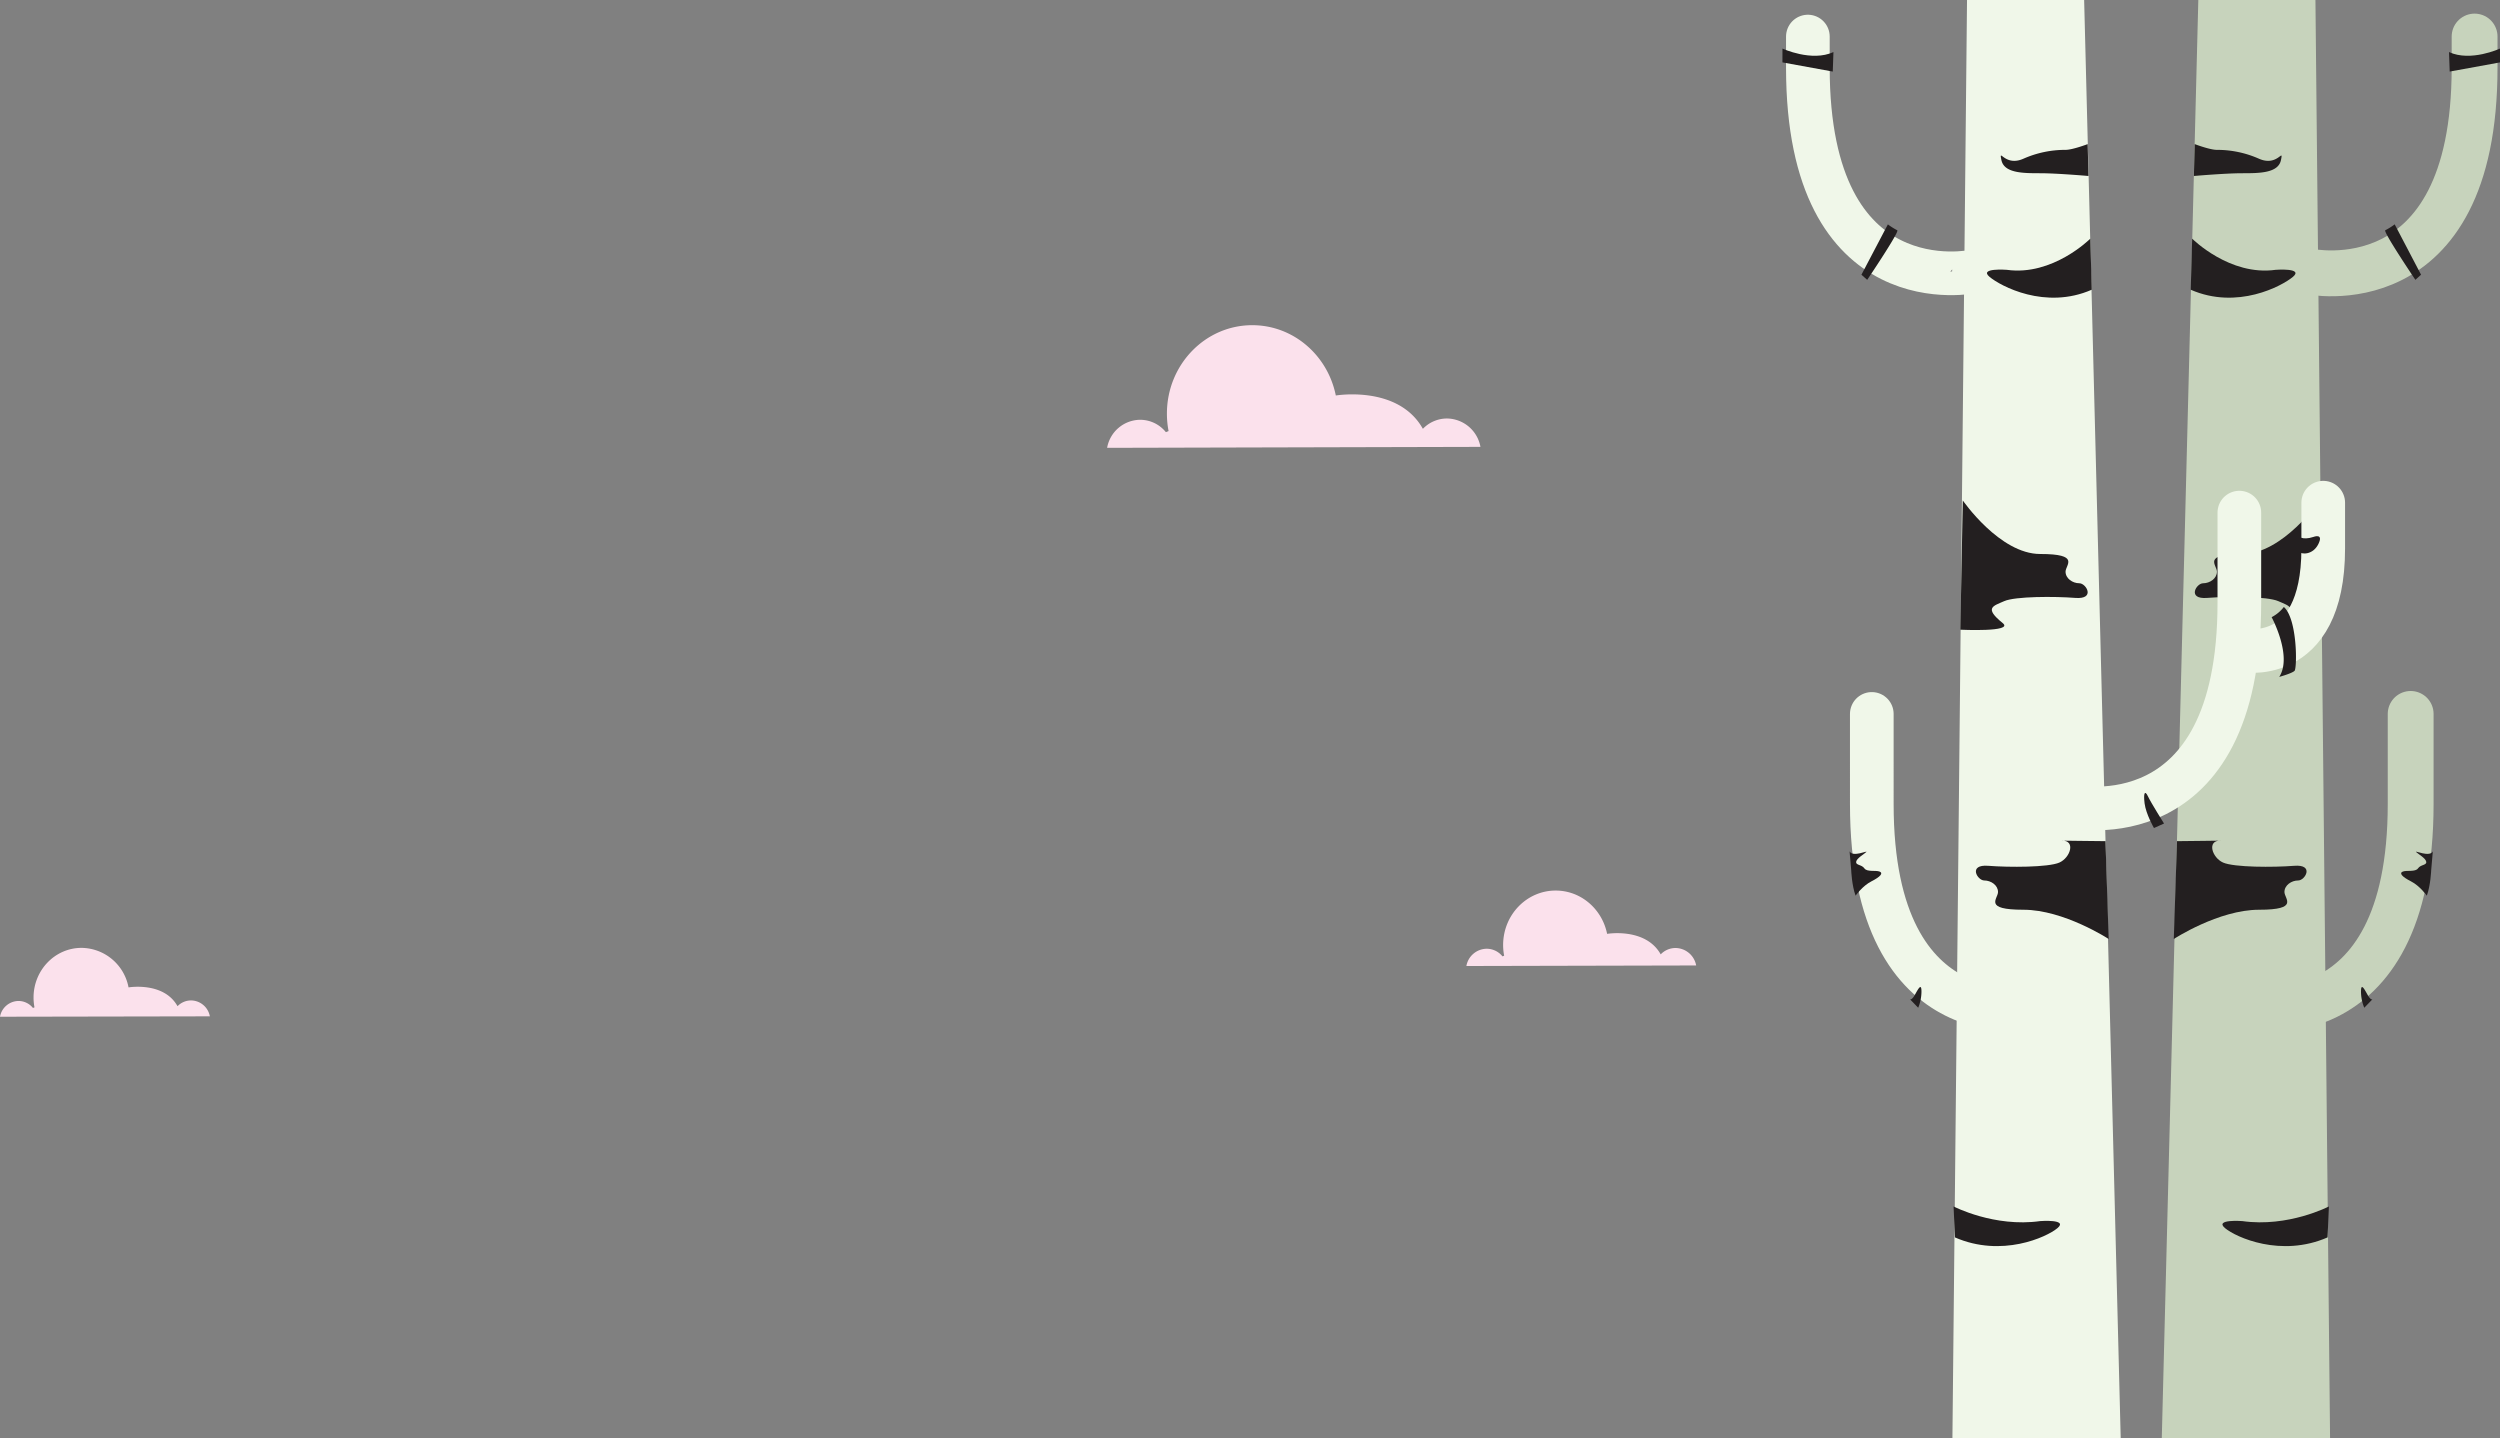 <svg id="Layer_1" data-name="Layer 1" xmlns="http://www.w3.org/2000/svg" viewBox="0 0 1145.41 659"><rect x="0" y="0" width="1145.41" height="659" fill="#808080" stroke="none"/><defs><style>.cls-1{fill:#fbe1ec;}.cls-2{fill:#c7d3bc;}.cls-3,.cls-6{fill:none;stroke-linecap:round;}.cls-3{stroke:#c7d3bc;stroke-miterlimit:10;stroke-width:21px;}.cls-4{fill:#231f20;}.cls-5{fill:#f0f7e9;}.cls-6{stroke:#f0f7e9;stroke-linejoin:round;stroke-width:20px;}</style></defs><title>insert</title><path class="cls-1" d="M118.84,465.83a8.73,8.73,0,0,1,8.48-7.22,8.51,8.51,0,0,1,6.62,3.2l.7-.28a23.68,23.68,0,0,1-.43-4.48c0-12.58,9.84-22.77,22-22.77a22.19,22.19,0,0,1,21.52,18.11s16.08-2.74,22.42,8.57l.07,0a8.61,8.61,0,0,1,6.15-2.6,8.88,8.88,0,0,1,8.62,7.29" transform="translate(-118.84 0)"/><path class="cls-1" d="M626.08,205.18a15.54,15.54,0,0,1,15.09-12.85A15.14,15.14,0,0,1,653,198l1.24-.5a42.13,42.13,0,0,1-.76-8c0-22.37,17.5-40.51,39.1-40.51,18.85,0,34.59,13.82,38.28,32.22,0,0,28.6-4.87,39.88,15.24l.12-.09a15.32,15.32,0,0,1,10.94-4.62,15.8,15.8,0,0,1,15.33,13" transform="translate(-118.84 0)"/><path class="cls-1" d="M790.68,442.59a9.57,9.57,0,0,1,9.29-7.91,9.32,9.32,0,0,1,7.26,3.5l.76-.31a25.94,25.94,0,0,1-.47-4.91c0-13.77,10.78-24.94,24.07-24.94,11.61,0,21.29,8.51,23.57,19.84,0,0,17.61-3,24.55,9.38l.07-.05a9.43,9.43,0,0,1,6.74-2.85,9.73,9.73,0,0,1,9.44,8" transform="translate(-118.84 0)"/><polygon class="cls-2" points="1067.55 658.85 1060.85 0 1007.19 0 990.45 659 1067.55 658.85"/><path class="cls-3" d="M1223.32,327.09V368.4c0,110-76.09,93.34-76.09,93.34m105.38-445V31c0,110-76.09,93.34-76.09,93.34" transform="translate(-118.84 0)"/><path class="cls-4" d="M1182.76,288.46l-1.12-59.18s-16.9,24.54-35.47,24.54-11.61,5-11.61,8.1-3.2,5.31-6.33,5.31-7.52,7.45,1.88,6.71,27.56-.75,32.58,1.49,9.4,3,.63,10.07c-5.18,4.2,19.45,3,19.45,3" transform="translate(-118.84 0)"/><path class="cls-4" d="M1116.26,385.4l-1.47,44.82s20.52-13.41,39.09-13.41,11.61-5,11.61-8.12,3.2-5.29,6.33-5.29,7.52-7.47-1.88-6.72-27.56.75-32.58-1.49-7.52-10.07-1.25-10.07-19.85.27-19.85.27" transform="translate(-118.84 0)"/><path class="cls-4" d="M1124,80.63s14.4-1.26,22.13-1.26,16.51,0,17.76-6-1.41,3.19-10.05-.64a47.36,47.36,0,0,0-19.33-4.07c-3.2,0-10.13-2.63-10.13-2.63Z" transform="translate(-118.84 0)"/><path class="cls-4" d="M1228.08,125.86,1216,102.79a29.31,29.31,0,0,1-4.29,2.7c-1.25.44,13.77,22.72,13.77,22.72Z" transform="translate(-118.84 0)"/><path class="cls-4" d="M1205.81,457.84s-.75.59-2.25-2.08-3-5.61-3-1.46a19.81,19.81,0,0,0,1.5,7.42Z" transform="translate(-118.84 0)"/><path class="cls-4" d="M1232.72,398.74s-.25,6.86-2,11.63c0,0-3.13-4.47-7.26-6.57s-5.51-3.75-3.76-4.47,5.77.3,7-1.49,4-1.34,3.76-3-3.76-3.57-4.64-4.47,6.19,2.54,7.65-.3Z" transform="translate(-118.84 0)"/><path class="cls-4" d="M1185.86,552.75s-18.62,9.69-39.69,6.71c0,0-12.93-1-7.92,3.21s25.68,13.59,47,4.26Z" transform="translate(-118.84 0)"/><path class="cls-4" d="M1123.21,109.34s17.19,17.26,38.26,14.28c0,0,12.93-1,7.92,3.21s-25.53,15.25-46.84,5.91Z" transform="translate(-118.84 0)"/><path class="cls-4" d="M1264.25,22.25s-13.42,6.22-23.36,1.6l.31,8.94,23.06-4.2Z" transform="translate(-118.84 0)"/><polygon class="cls-5" points="894.53 658.85 901.22 0 954.88 0 971.63 659 894.53 658.85"/><path class="cls-6" d="M1145.21,297.84s38.05,8.45,38.05-46.53v-21M1068.74,369.51s76.09,16.62,76.09-93.34V234.86m-92.31,226.89s-76.09,16.62-76.09-93.34V327.09m46.8-202.76S947.14,141,947.14,31V16.75" transform="translate(-118.84 0)"/><path class="cls-4" d="M1017,288.46l1.12-59.18s16.9,24.54,35.47,24.54,11.61,5,11.61,8.1,3.2,5.31,6.33,5.31,7.52,7.45-1.88,6.71-27.56-.75-32.58,1.49-9.4,3-.63,10.07c5.18,4.2-19.45,3-19.45,3" transform="translate(-118.84 0)"/><path class="cls-4" d="M1083.49,385.4l1.47,44.82s-20.52-13.41-39.09-13.41-11.61-5-11.61-8.12-3.2-5.29-6.33-5.29-7.52-7.47,1.88-6.72,27.56.75,32.58-1.49,7.52-10.07,1.25-10.07,19.85.27,19.85.27" transform="translate(-118.84 0)"/><path class="cls-4" d="M1075.71,80.63s-14.4-1.26-22.13-1.26-16.51,0-17.76-6,1.41,3.19,10.05-.64a47.36,47.36,0,0,1,19.33-4.07c3.2,0,10.13-2.63,10.13-2.63Z" transform="translate(-118.84 0)"/><path class="cls-4" d="M971.68,125.86l12.12-23.06a29.31,29.31,0,0,0,4.29,2.7c1.25.44-13.77,22.72-13.77,22.72Z" transform="translate(-118.84 0)"/><path class="cls-4" d="M993.94,457.84s.75.59,2.25-2.08,3-5.61,3-1.46a19.81,19.81,0,0,1-1.5,7.42Z" transform="translate(-118.84 0)"/><path class="cls-4" d="M967,398.74s.25,6.86,2,11.63c0,0,3.13-4.47,7.26-6.57s5.51-3.75,3.76-4.47-5.77.3-7-1.49-4-1.34-3.76-3,3.76-3.57,4.64-4.47-6.19,2.54-7.65-.3Z" transform="translate(-118.84 0)"/><path class="cls-4" d="M1105.71,379.37s-3.66-6.34-4.29-11.25.18-6.17,1.53-3.28,7.37,12.47,7.37,12.47Z" transform="translate(-118.84 0)"/><path class="cls-4" d="M1159.63,282.78s9.62,17.81,3.48,27.35c0,0,5.78-1.58,7-2.77s1.36-23.71-4.89-29.27a16.77,16.77,0,0,1-5.63,4.69" transform="translate(-118.84 0)"/><path class="cls-4" d="M1171.64,245.44s1.78,2.35,7.16.55c0,0,4.76-1.86,2.25,3.24s-7.77,5-9.38,3.36Z" transform="translate(-118.84 0)"/><path class="cls-4" d="M1013.9,552.75s18.62,9.69,39.69,6.71c0,0,12.93-1,7.92,3.21s-25.68,13.59-47,4.26Z" transform="translate(-118.84 0)"/><path class="cls-4" d="M1076.54,109.34s-17.19,17.26-38.26,14.28c0,0-12.93-1-7.92,3.21s25.53,15.25,46.84,5.91Z" transform="translate(-118.84 0)"/><path class="cls-4" d="M935.5,22.25s13.42,6.22,23.36,1.6l-.31,8.94-23.06-4.2Z" transform="translate(-118.84 0)"/></svg>